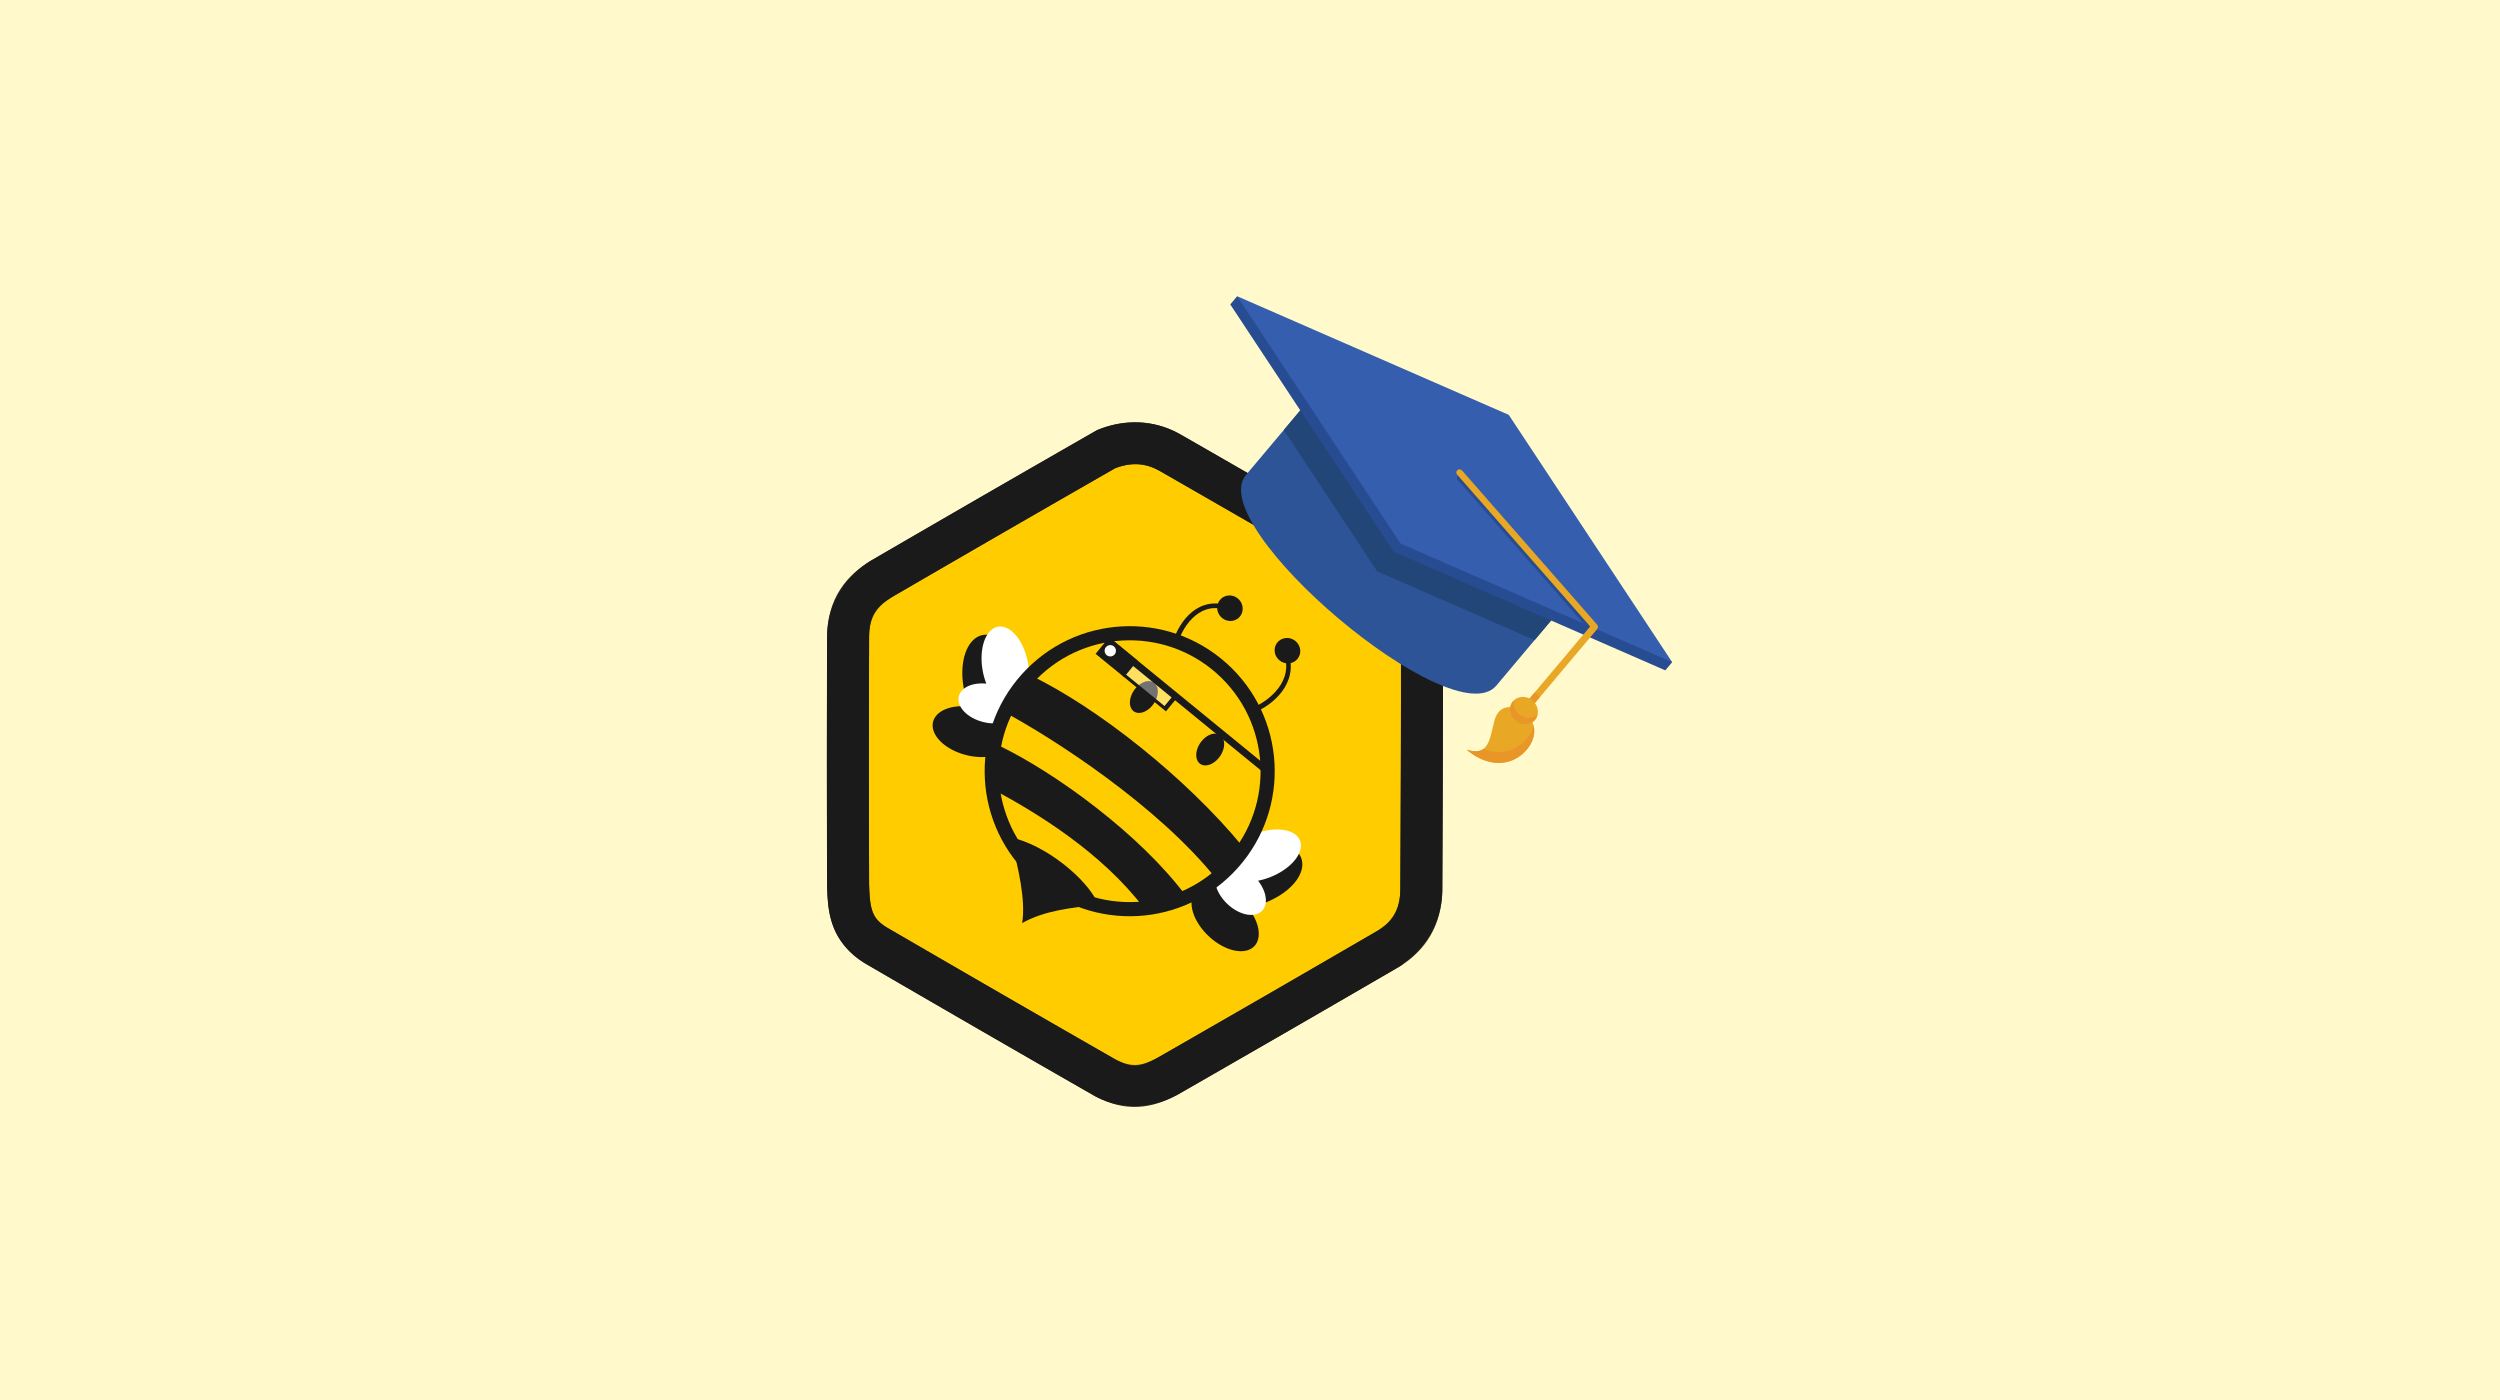 <?xml version="1.0" encoding="UTF-8" standalone="no"?>
<!-- Created with Inkscape (http://www.inkscape.org/) -->

<svg
   xmlns:dc="http://purl.org/dc/elements/1.1/"
   xmlns:cc="http://creativecommons.org/ns#"
   xmlns:rdf="http://www.w3.org/1999/02/22-rdf-syntax-ns#"
   xmlns:svg="http://www.w3.org/2000/svg"
   xmlns="http://www.w3.org/2000/svg"
   xmlns:sodipodi="http://sodipodi.sourceforge.net/DTD/sodipodi-0.dtd"
   xmlns:inkscape="http://www.inkscape.org/namespaces/inkscape"
   width="400"
   height="224"
   viewBox="0 0 400 224"
   id="svg2"
   version="1.1"
   inkscape:version="0.91 r13725"
   sodipodi:docname="session_default.svg">
  <defs
     id="defs4" />
  <sodipodi:namedview
     id="base"
     pagecolor="#ffffff"
     bordercolor="#666666"
     borderopacity="1.0"
     inkscape:pageopacity="0.0"
     inkscape:pageshadow="2"
     inkscape:zoom="1.1592967"
     inkscape:cx="277.1322"
     inkscape:cy="89.512014"
     inkscape:document-units="px"
     inkscape:current-layer="layer1"
     showgrid="false"
     inkscape:window-width="1325"
     inkscape:window-height="747"
     inkscape:window-x="41"
     inkscape:window-y="21"
     inkscape:window-maximized="1"
     units="px" />
  <g
     inkscape:label="Capa 1"
     inkscape:groupmode="layer"
     id="layer1"
     transform="translate(0,-828.362)">
    <g
       id="g6002"
       transform="translate(-159.442,513.105)"
       inkscape:export-filename="/var/www/chamila/app/Resources/public/css/themes/bee/icons/session_default.png"
       inkscape:export-xdpi="90"
       inkscape:export-ydpi="90">
      <rect
         y="315.257"
         x="159.442"
         height="224"
         width="400"
         id="rect3336"
         style="opacity:1;fill:#fff9cc;fill-opacity:1;stroke:none;stroke-width:1.735;stroke-linecap:round;stroke-linejoin:round;stroke-miterlimit:4;stroke-dasharray:none;stroke-dashoffset:0;stroke-opacity:1" />
      <g
         transform="translate(-18.242,9.896)"
         id="g5934">
        <g
           id="g4746"
           transform="matrix(0.663,0,0,0.663,-93.856,822.797)">
          <g
             id="g4748"
             transform="matrix(2.452,0,0,2.452,26.378,-2155.698)">
            <path
               style="opacity:1;fill:#ffcc00;fill-opacity:1;stroke:#3d3b2e;stroke-width:4.132;stroke-linecap:round;stroke-linejoin:round;stroke-miterlimit:4;stroke-dasharray:none;stroke-dashoffset:0;stroke-opacity:1"
               d="m 293.015,654.189 c -5.427,3.165 -16.448,9.528 -21.872,12.628 -2.091,1.114 -3.814,1.308 -6.039,0.16 -5.478,-3.127 -17.326,-9.968 -22.642,-13.073 -2.468,-1.516 -2.655,-3.516 -2.719,-5.924 -0.026,-6.375 -0.026,-18.181 0,-24.307 -0.021,-3.124 1.493,-4.718 3.246,-5.813 5.557,-3.241 16.892,-9.784 22.17,-12.797 2.063,-0.825 4.224,-0.784 6.205,0.321 5.516,3.153 16.363,9.416 21.699,12.529 2.231,1.623 3.208,3.034 3.155,5.759 0.028,6.507 -0.028,18.835 -0.058,24.843 -0.061,2.723 -1.288,4.499 -3.149,5.673 z"
               id="path4750"
               inkscape:connector-curvature="0"
               sodipodi:nodetypes="cccccccccccccc" />
            <path
               inkscape:connector-curvature="0"
               id="path4752"
               d="m 268.393,602.454 c -1.361,-0.06 -2.727,0.182 -4,0.691 a 2.066,2.066 0 0 0 -0.258,0.123 c -5.291,3.02 -16.617,9.559 -22.186,12.807 a 2.066,2.066 0 0 0 -0.053,0.033 c -2.065,1.289 -4.244,3.782 -4.219,7.578 -0.026,6.142 -0.026,17.923 0,24.303 a 2.066,2.066 0 0 0 0,0.045 c 0.033,1.242 0.077,2.57 0.584,3.953 0.507,1.383 1.56,2.72 3.119,3.678 a 2.066,2.066 0 0 0 0.039,0.023 c 5.329,3.113 17.17,9.95 22.66,13.084 a 2.066,2.066 0 0 0 0.076,0.041 c 2.695,1.39 5.538,1.117 7.957,-0.172 a 2.066,2.066 0 0 0 0.055,-0.031 c 5.435,-3.106 16.449,-9.465 21.887,-12.637 a 2.066,2.066 0 0 0 0.061,-0.039 l 0,0 c 0,0 0.01,-0.01 0.01,-0.01 a 2.066,2.066 0 0 0 0.361,-0.293 c 2.108,-1.496 3.67,-3.943 3.74,-7.074 a 2.066,2.066 0 0 0 0,-0.035 c 0.03,-5.997 0.086,-18.274 0.059,-24.814 l 0,0 c 0.031,-1.615 -0.272,-3.101 -0.998,-4.361 -0.727,-1.261 -1.778,-2.211 -3.008,-3.106 a 2.066,2.066 0 0 0 -0.174,-0.115 c -5.347,-3.119 -16.189,-9.378 -21.715,-12.537 a 2.066,2.066 0 0 0 -0.02,-0.01 c -1.26,-0.703 -2.617,-1.067 -3.978,-1.127 z m -0.199,4.094 c 0.728,0.03 1.44,0.239 2.158,0.639 0,0 0,9e-4 0.01,0 5.474,3.13 16.165,9.304 21.521,12.428 0.969,0.711 1.527,1.272 1.828,1.795 0.306,0.531 0.467,1.113 0.445,2.223 a 2.066,2.066 0 0 0 0,0.049 c 0.028,6.477 -0.029,18.781 -0.059,24.795 -0.05,2.116 -0.776,3.075 -2.186,3.965 a 2.066,2.066 0 0 0 -0.01,0.01 c -5.425,3.164 -16.332,9.46 -21.738,12.549 -1.745,0.928 -2.36,1.04 -4.094,0.148 -5.476,-3.127 -17.222,-9.906 -22.523,-13.002 l 0,0 c -0.906,-0.557 -1.181,-0.979 -1.4,-1.576 -0.219,-0.598 -0.301,-1.475 -0.332,-2.641 -0.026,-6.373 -0.026,-18.139 0,-24.242 a 2.066,2.066 0 0 0 0,-0.023 c -0.016,-2.45 0.833,-3.144 2.273,-4.043 5.512,-3.215 16.599,-9.615 21.91,-12.649 0.764,-0.297 1.492,-0.449 2.201,-0.42 z"
               style="color:#000000;font-style:normal;font-variant:normal;font-weight:normal;font-stretch:normal;font-size:medium;line-height:normal;font-family:sans-serif;text-indent:0;text-align:start;text-decoration:none;text-decoration-line:none;text-decoration-style:solid;text-decoration-color:#000000;letter-spacing:normal;word-spacing:normal;text-transform:none;direction:ltr;block-progression:tb;writing-mode:lr-tb;baseline-shift:baseline;text-anchor:start;white-space:normal;clip-rule:nonzero;display:inline;overflow:visible;visibility:visible;opacity:1;isolation:auto;mix-blend-mode:normal;color-interpolation:sRGB;color-interpolation-filters:linearRGB;solid-color:#000000;solid-opacity:1;fill:#1a1a1a;fill-opacity:1;fill-rule:nonzero;stroke:none;stroke-width:4.132;stroke-linecap:round;stroke-linejoin:round;stroke-miterlimit:4;stroke-dasharray:none;stroke-dashoffset:0;stroke-opacity:1;color-rendering:auto;image-rendering:auto;shape-rendering:auto;text-rendering:auto;enable-background:accumulate" />
          </g>
          <g
             id="g4754"
             transform="matrix(1.653,1.351,-1.351,1.653,1000.492,-1910.946)">
            <g
               transform="matrix(-0.934,0.356,0.356,0.934,326.711,-64.283)"
               id="g4756">
              <g
                 id="g4758"
                 transform="matrix(-1.303,-0.536,-0.536,1.303,2962.539,5001.058)">
                <g
                   transform="matrix(0.817,0,0,0.817,538.075,-399.663)"
                   id="g4760">
                  <path
                     inkscape:connector-curvature="0"
                     id="path4762"
                     transform="matrix(-0.803,-0.33,-0.33,0.803,3372.951,-2547.865)"
                     d="m 294.562,564.361 a 3.419,5.888 31.89 0 0 -5.016,3.504 3.419,5.888 31.89 0 0 -0.656,6.426 4.551,2.737 4.147 0 0 -0.25,0.791 4.551,2.737 4.147 0 0 4.395,3.031 4.551,2.737 4.147 0 0 4.688,-2.436 4.551,2.737 4.147 0 0 -3.35,-2.885 3.419,5.888 31.89 0 0 0.979,-1.316 3.419,5.888 31.89 0 0 0.209,-6.805 3.419,5.888 31.89 0 0 -0.998,-0.311 z"
                     style="opacity:1;fill:#1a1a1a;fill-opacity:1;stroke:none;stroke-width:3;stroke-linecap:round;stroke-linejoin:round;stroke-miterlimit:4;stroke-dasharray:none;stroke-dashoffset:0;stroke-opacity:1" />
                </g>
              </g>
              <g
                 style="fill:#ffffff"
                 transform="matrix(-0.976,-0.427,-0.402,1.037,2290.878,4095.923)"
                 id="g4764">
                <g
                   style="fill:#ffffff"
                   id="g4766"
                   transform="matrix(0.817,0,0,0.817,538.075,-399.663)">
                  <path
                     inkscape:connector-curvature="0"
                     id="path4768"
                     transform="matrix(-1.072,-0.441,-0.415,1.009,3499.699,-2634.276)"
                     d="m 293.266,566.371 a 2.6,4.612 28.898 0 0 -3.756,2.787 2.6,4.612 28.898 0 0 -0.49,5.111 3.409,2.177 4.75 0 0 -0.188,0.631 3.409,2.177 4.75 0 0 3.291,2.412 3.409,2.177 4.75 0 0 3.508,-1.939 3.409,2.177 4.75 0 0 -2.508,-2.293 2.6,4.612 28.898 0 0 0.734,-1.049 2.6,4.612 28.898 0 0 0.154,-5.412 2.6,4.612 28.898 0 0 -0.746,-0.248 z"
                     style="opacity:1;fill:#ffffff;fill-opacity:1;stroke:none;stroke-width:3;stroke-linecap:round;stroke-linejoin:round;stroke-miterlimit:4;stroke-dasharray:none;stroke-dashoffset:0;stroke-opacity:1" />
                </g>
              </g>
            </g>
            <g
               transform="translate(0.22,0.33)"
               id="g4770">
              <g
                 transform="matrix(-1.303,-0.536,-0.536,1.303,2962.539,5001.058)"
                 id="g4772">
                <g
                   id="g4774"
                   transform="matrix(0.817,0,0,0.817,538.075,-399.663)">
                  <path
                     inkscape:connector-curvature="0"
                     style="opacity:1;fill:#1a1a1a;fill-opacity:1;stroke:none;stroke-width:3;stroke-linecap:round;stroke-linejoin:round;stroke-miterlimit:4;stroke-dasharray:none;stroke-dashoffset:0;stroke-opacity:1"
                     d="m 294.562,564.361 a 3.419,5.888 31.89 0 0 -5.016,3.504 3.419,5.888 31.89 0 0 -0.656,6.426 4.551,2.737 4.147 0 0 -0.25,0.791 4.551,2.737 4.147 0 0 4.395,3.031 4.551,2.737 4.147 0 0 4.688,-2.436 4.551,2.737 4.147 0 0 -3.35,-2.885 3.419,5.888 31.89 0 0 0.979,-1.316 3.419,5.888 31.89 0 0 0.209,-6.805 3.419,5.888 31.89 0 0 -0.998,-0.311 z"
                     transform="matrix(-0.803,-0.33,-0.33,0.803,3372.951,-2547.865)"
                     id="path4776" />
                </g>
              </g>
              <g
                 id="g4778"
                 transform="matrix(-0.976,-0.427,-0.402,1.037,2290.878,4095.923)"
                 style="fill:#ffffff">
                <g
                   transform="matrix(0.817,0,0,0.817,538.075,-399.663)"
                   id="g4780"
                   style="fill:#ffffff">
                  <path
                     inkscape:connector-curvature="0"
                     style="opacity:1;fill:#ffffff;fill-opacity:1;stroke:none;stroke-width:3;stroke-linecap:round;stroke-linejoin:round;stroke-miterlimit:4;stroke-dasharray:none;stroke-dashoffset:0;stroke-opacity:1"
                     d="m 293.266,566.371 a 2.6,4.612 28.898 0 0 -3.756,2.787 2.6,4.612 28.898 0 0 -0.49,5.111 3.409,2.177 4.75 0 0 -0.188,0.631 3.409,2.177 4.75 0 0 3.291,2.412 3.409,2.177 4.75 0 0 3.508,-1.939 3.409,2.177 4.75 0 0 -2.508,-2.293 2.6,4.612 28.898 0 0 0.734,-1.049 2.6,4.612 28.898 0 0 0.154,-5.412 2.6,4.612 28.898 0 0 -0.746,-0.248 z"
                     transform="matrix(-1.072,-0.441,-0.415,1.009,3499.699,-2634.276)"
                     id="path4782" />
                </g>
              </g>
            </g>
            <circle
               r="15.596"
               cy="558.923"
               cx="300.286"
               id="circle4784"
               style="opacity:1;fill:#ffcc00;fill-opacity:1;stroke:#1a1a1a;stroke-width:1.598;stroke-linecap:round;stroke-linejoin:round;stroke-miterlimit:4;stroke-dasharray:none;stroke-dashoffset:0;stroke-opacity:1"
               transform="matrix(0.999,0.045,-0.045,0.999,0,0)" />
            <path
               transform="matrix(0.989,-0.147,0.11,0.994,0,0)"
               style="opacity:1;fill:#1a1a1a;fill-opacity:1;stroke:none;stroke-width:3;stroke-linecap:round;stroke-linejoin:round;stroke-miterlimit:4;stroke-dasharray:none;stroke-dashoffset:0;stroke-opacity:1"
               d="m 208.567,598.422 a 1.346,1.976 0 0 1 -1.346,1.976 1.346,1.976 0 0 1 -1.346,-1.976 1.346,1.976 0 0 1 1.346,-1.976 1.346,1.976 0 0 1 1.346,1.976 z"
               id="path4786"
               inkscape:connector-curvature="0" />
            <path
               style="fill:#1a1a1a;fill-opacity:1;fill-rule:evenodd;stroke:none;stroke-width:0.297px;stroke-linecap:butt;stroke-linejoin:miter;stroke-opacity:1"
               d="m 259.17,570.606 c 8.285,-2.012 21.148,-2.183 30.953,-0.214 l 0.136,4.745 c -10.458,-2.271 -24.453,-0.677 -30.83,0.568 z"
               id="path4788"
               inkscape:connector-curvature="0"
               sodipodi:nodetypes="ccccc" />
            <path
               sodipodi:nodetypes="ccccc"
               inkscape:connector-curvature="0"
               id="path4790"
               d="m 261.436,579.012 c 6.957,-1.69 18.866,-2.375 27.373,-0.216 l -2.895,4.047 c -7.749,-1.861 -16.241,-0.671 -21.596,0.374 z"
               style="fill:#1a1a1a;fill-opacity:1;fill-rule:evenodd;stroke:none;stroke-width:0.25px;stroke-linecap:butt;stroke-linejoin:miter;stroke-opacity:1" />
            <path
               sodipodi:nodetypes="cccc"
               inkscape:connector-curvature="0"
               id="path4792"
               d="m 269.129,586.196 c 2.944,2.17 5.796,4.349 7.158,6.663 1.076,-2.761 3.272,-4.882 5.336,-7.078 -2.822,-1.483 -9.008,-1.425 -12.493,0.415 z"
               style="fill:#1a1a1a;fill-opacity:1;fill-rule:evenodd;stroke:none;stroke-width:1px;stroke-linecap:butt;stroke-linejoin:miter;stroke-opacity:1" />
            <path
               inkscape:connector-curvature="0"
               id="path4794"
               d="m 271.775,550.3 0.161,0.506 c -1.522,0.494 -2.235,1.524 -2.487,2.76 -0.252,1.237 10e-4,2.674 0.497,3.833 l -0.52,0.219 c -0.529,-1.238 -0.807,-2.755 -0.526,-4.134 0.281,-1.38 1.166,-2.63 2.876,-3.185 z"
               style="color:#000000;font-style:normal;font-variant:normal;font-weight:normal;font-stretch:normal;font-size:medium;line-height:normal;font-family:sans-serif;text-indent:0;text-align:start;text-decoration:none;text-decoration-line:none;text-decoration-style:solid;text-decoration-color:#000000;letter-spacing:normal;word-spacing:normal;text-transform:none;direction:ltr;block-progression:tb;writing-mode:lr-tb;baseline-shift:baseline;text-anchor:start;white-space:normal;clip-rule:nonzero;display:inline;overflow:visible;visibility:visible;opacity:1;isolation:auto;mix-blend-mode:normal;color-interpolation:sRGB;color-interpolation-filters:linearRGB;solid-color:#000000;solid-opacity:1;fill:#1a1a1a;fill-opacity:1;fill-rule:evenodd;stroke:none;stroke-width:2;stroke-linecap:butt;stroke-linejoin:miter;stroke-miterlimit:4;stroke-dasharray:none;stroke-dashoffset:0;stroke-opacity:1;color-rendering:auto;image-rendering:auto;shape-rendering:auto;text-rendering:auto;enable-background:accumulate" />
            <path
               transform="matrix(-1,-0.02,-0.012,1,0,0)"
               style="opacity:1;fill:#1a1a1a;fill-opacity:1;stroke:none;stroke-width:2;stroke-linecap:round;stroke-linejoin:round;stroke-miterlimit:4;stroke-dasharray:none;stroke-dashoffset:0;stroke-opacity:1"
               d="m -277.025,544.869 a 1.464,1.415 0 0 1 -1.464,1.415 1.464,1.415 0 0 1 -1.464,-1.415 1.464,1.415 0 0 1 1.464,-1.415 1.464,1.415 0 0 1 1.464,1.415 z"
               id="path4796"
               inkscape:connector-curvature="0" />
            <path
               style="color:#000000;font-style:normal;font-variant:normal;font-weight:normal;font-stretch:normal;font-size:medium;line-height:normal;font-family:sans-serif;text-indent:0;text-align:start;text-decoration:none;text-decoration-line:none;text-decoration-style:solid;text-decoration-color:#000000;letter-spacing:normal;word-spacing:normal;text-transform:none;direction:ltr;block-progression:tb;writing-mode:lr-tb;baseline-shift:baseline;text-anchor:start;white-space:normal;clip-rule:nonzero;display:inline;overflow:visible;visibility:visible;opacity:1;isolation:auto;mix-blend-mode:normal;color-interpolation:sRGB;color-interpolation-filters:linearRGB;solid-color:#000000;solid-opacity:1;fill:#1a1a1a;fill-opacity:1;fill-rule:evenodd;stroke:none;stroke-width:2;stroke-linecap:butt;stroke-linejoin:miter;stroke-miterlimit:4;stroke-dasharray:none;stroke-dashoffset:0;stroke-opacity:1;color-rendering:auto;image-rendering:auto;shape-rendering:auto;text-rendering:auto;enable-background:accumulate"
               d="m 279.746,549.894 -0.19,0.496 c 1.485,0.687 2.133,1.82 2.31,3.109 0.177,1.289 -0.161,2.722 -0.722,3.841 l 0.504,0.286 c 0.6,-1.196 0.967,-2.706 0.77,-4.144 -0.197,-1.438 -1.003,-2.817 -2.671,-3.588 z"
               id="path4798"
               inkscape:connector-curvature="0" />
            <path
               transform="matrix(0.998,0.069,-0.077,0.997,0,0)"
               style="opacity:1;fill:#1a1a1a;fill-opacity:1;stroke:none;stroke-width:2;stroke-linecap:round;stroke-linejoin:round;stroke-miterlimit:4;stroke-dasharray:none;stroke-dashoffset:0;stroke-opacity:1"
               d="m 322.896,529.452 a 1.464,1.415 0 0 1 -1.464,1.415 1.464,1.415 0 0 1 -1.464,-1.415 1.464,1.415 0 0 1 1.464,-1.415 1.464,1.415 0 0 1 1.464,1.415 z"
               id="path4800"
               inkscape:connector-curvature="0" />
            <path
               transform="matrix(0.989,-0.147,0.11,0.994,0,0)"
               style="opacity:1;fill:#1a1a1a;fill-opacity:1;stroke:none;stroke-width:3;stroke-linecap:round;stroke-linejoin:round;stroke-miterlimit:4;stroke-dasharray:none;stroke-dashoffset:0;stroke-opacity:1"
               d="m 218.096,599.679 a 1.346,1.976 0 0 1 -1.346,1.976 1.346,1.976 0 0 1 -1.346,-1.976 1.346,1.976 0 0 1 1.346,-1.976 1.346,1.976 0 0 1 1.346,1.976 z"
               id="path4802"
               inkscape:connector-curvature="0" />
            <rect
               y="561.991"
               x="267.299"
               height="1.952"
               width="6.212"
               id="rect4804"
               style="opacity:1;fill:#ffffff;fill-opacity:0.384;stroke:none;stroke-width:0.6;stroke-linecap:round;stroke-linejoin:round;stroke-miterlimit:4;stroke-dasharray:none;stroke-dashoffset:0;stroke-opacity:1" />
            <path
               id="path4806"
               d="m 263.452,561.626 4.161,0 0,2.418 -4.161,0 z"
               style="opacity:1;fill:#1a1a1a;fill-opacity:1;stroke:none;stroke-width:0.6;stroke-linecap:round;stroke-linejoin:round;stroke-miterlimit:4;stroke-dasharray:none;stroke-dashoffset:0;stroke-opacity:1"
               inkscape:connector-curvature="0" />
            <rect
               style="opacity:1;fill:#1a1a1a;fill-opacity:1;stroke:none;stroke-width:0.6;stroke-linecap:round;stroke-linejoin:round;stroke-miterlimit:4;stroke-dasharray:none;stroke-dashoffset:0;stroke-opacity:1"
               id="rect4808"
               width="23.552"
               height="0.796"
               x="263.04"
               y="561.626"
               ry="0" />
            <path
               inkscape:connector-curvature="0"
               id="path4810"
               d="m 273.223,562.121 0,1.562 -5.842,0 0,0.361 5.842,0 0.506,0 0,-0.361 0,-1.562 -0.506,0 z"
               style="opacity:1;fill:#1a1a1a;fill-opacity:1;stroke:none;stroke-width:0.6;stroke-linecap:round;stroke-linejoin:round;stroke-miterlimit:4;stroke-dasharray:none;stroke-dashoffset:0;stroke-opacity:1" />
            <path
               inkscape:connector-curvature="0"
               id="path4812"
               d="m 265.16,562.725 a 0.639,0.639 0 0 1 -0.639,0.639 0.639,0.639 0 0 1 -0.639,-0.639 0.639,0.639 0 0 1 0.639,-0.639 0.639,0.639 0 0 1 0.639,0.639 z"
               style="opacity:1;fill:#ffffff;fill-opacity:1;stroke:none;stroke-width:0.6;stroke-linecap:round;stroke-linejoin:round;stroke-miterlimit:4;stroke-dasharray:none;stroke-dashoffset:0;stroke-opacity:1" />
          </g>
        </g>
        <g
           id="g5911"
           transform="matrix(0.991,0.134,-0.134,0.991,64.892,-51.346)">
          <path
             d="m 377.84,370.35 -10.533,16.616 c -5.713,9.009 38.435,37.138 44.213,28.026 l 10.533,-16.617 -44.213,-28.026"
             style="fill:#2e5498;fill-opacity:1;fill-rule:nonzero;stroke:none"
             id="path4608"
             inkscape:connector-curvature="0" />
          <path
             d="m 372.337,379.031 17.834,20.405 26.439,7.528 5.444,-8.589 -44.213,-28.026 -5.504,8.682"
             style="fill:#224678;fill-opacity:1;fill-rule:nonzero;stroke:none"
             id="path4610"
             inkscape:connector-curvature="0" />
          <path
             d="m 361.16,360.261 31.209,35.707 45.61,12.987 -31.208,-35.707 -45.611,-12.987"
             style="fill:#274c91;fill-opacity:1;fill-rule:nonzero;stroke:none"
             id="path4612"
             inkscape:connector-curvature="0" />
          <path
             d="m 438.895,407.511 -76.819,-48.695 -0.916,1.445 76.819,48.695 0.916,-1.445"
             style="fill:#274c91;fill-opacity:1;fill-rule:nonzero;stroke:none"
             id="path4614"
             inkscape:connector-curvature="0" />
          <path
             d="m 362.076,358.816 31.208,35.707 45.61,12.987 -31.208,-35.707 -45.61,-12.987"
             style="fill:#355eaf;fill-opacity:1;fill-rule:nonzero;stroke:none"
             id="path4616"
             inkscape:connector-curvature="0" />
          <path
             d="M 425.103,402.871 401.695,382.476 c -0.231,-0.212 -0.578,-0.199 -0.77,0.01 -0.193,0.209 -0.16,0.542 0.072,0.745 l 22.996,20.036 1.197,0.341 0.038,-0.059 c 0.134,-0.212 0.082,-0.499 -0.125,-0.678"
             style="fill:#274c91;fill-opacity:1;fill-rule:nonzero;stroke:none"
             id="path4618"
             inkscape:connector-curvature="0" />
          <path
             d="m 415.203,418.175 c 0,0 -2.889,-0.768 -3.245,2.5 -0.356,3.268 -0.208,5.691 -3.736,5.126 0,0 3.563,2.566 7.064,0.884 3.501,-1.681 5.13,-7.131 -0.083,-8.511"
             style="fill:#e8a724;fill-opacity:1;fill-rule:nonzero;stroke:none"
             id="path4620"
             inkscape:connector-curvature="0" />
          <path
             d="m 418.279,420.529 c -0.167,1.767 -1.458,3.585 -3.231,4.436 -1.493,0.718 -2.996,0.659 -4.231,0.36 -0.512,0.486 -1.306,0.682 -2.595,0.476 0,0 3.563,2.566 7.064,0.884 2.368,-1.137 3.876,-3.997 2.993,-6.157"
             style="fill:#e99628;fill-opacity:1;fill-rule:nonzero;stroke:none"
             id="path4622"
             inkscape:connector-curvature="0" />
          <path
             d="m 416.367,418.474 c -0.261,-0.166 -0.351,-0.494 -0.199,-0.733 l 8.96,-14.135 -24.326,-21.202 c -0.233,-0.203 -0.266,-0.536 -0.073,-0.745 0.192,-0.209 0.539,-0.222 0.771,-0.01 l 24.683,21.513 c 0.206,0.18 0.259,0.466 0.125,0.678 l -9.193,14.502 c -0.152,0.24 -0.487,0.299 -0.749,0.133"
             style="fill:#e8a724;fill-opacity:1;fill-rule:nonzero;stroke:none"
             id="path4624"
             inkscape:connector-curvature="0" />
          <path
             d="m 418.246,415.511 c -0.164,-0.105 -0.337,-0.18 -0.512,-0.241 l -1.566,2.47 c -0.152,0.239 -0.062,0.568 0.199,0.733 0.262,0.166 0.597,0.106 0.749,-0.133 l 1.565,-2.47 c -0.13,-0.132 -0.272,-0.255 -0.436,-0.359"
             style="fill:#e99628;fill-opacity:1;fill-rule:nonzero;stroke:none"
             id="path4626"
             inkscape:connector-curvature="0" />
          <path
             d="m 418.384,419.599 c -0.624,0.984 -2.001,1.229 -3.077,0.547 -1.075,-0.682 -1.442,-2.032 -0.818,-3.016 0.624,-0.984 2.001,-1.23 3.077,-0.548 1.075,0.682 1.441,2.032 0.817,3.017"
             style="fill:#e8a724;fill-opacity:1;fill-rule:nonzero;stroke:none"
             id="path4628"
             inkscape:connector-curvature="0" />
          <path
             d="m 418.675,418.661 c -0.668,0.84 -1.937,1.026 -2.947,0.385 -0.759,-0.481 -1.155,-1.295 -1.109,-2.078 -0.043,0.054 -0.092,0.103 -0.13,0.162 -0.624,0.984 -0.257,2.334 0.818,3.016 1.075,0.682 2.453,0.436 3.077,-0.547 0.184,-0.29 0.272,-0.612 0.291,-0.939"
             style="fill:#e99628;fill-opacity:1;fill-rule:nonzero;stroke:none"
             id="path4630"
             inkscape:connector-curvature="0" />
        </g>
      </g>
    </g>
  </g>
</svg>

